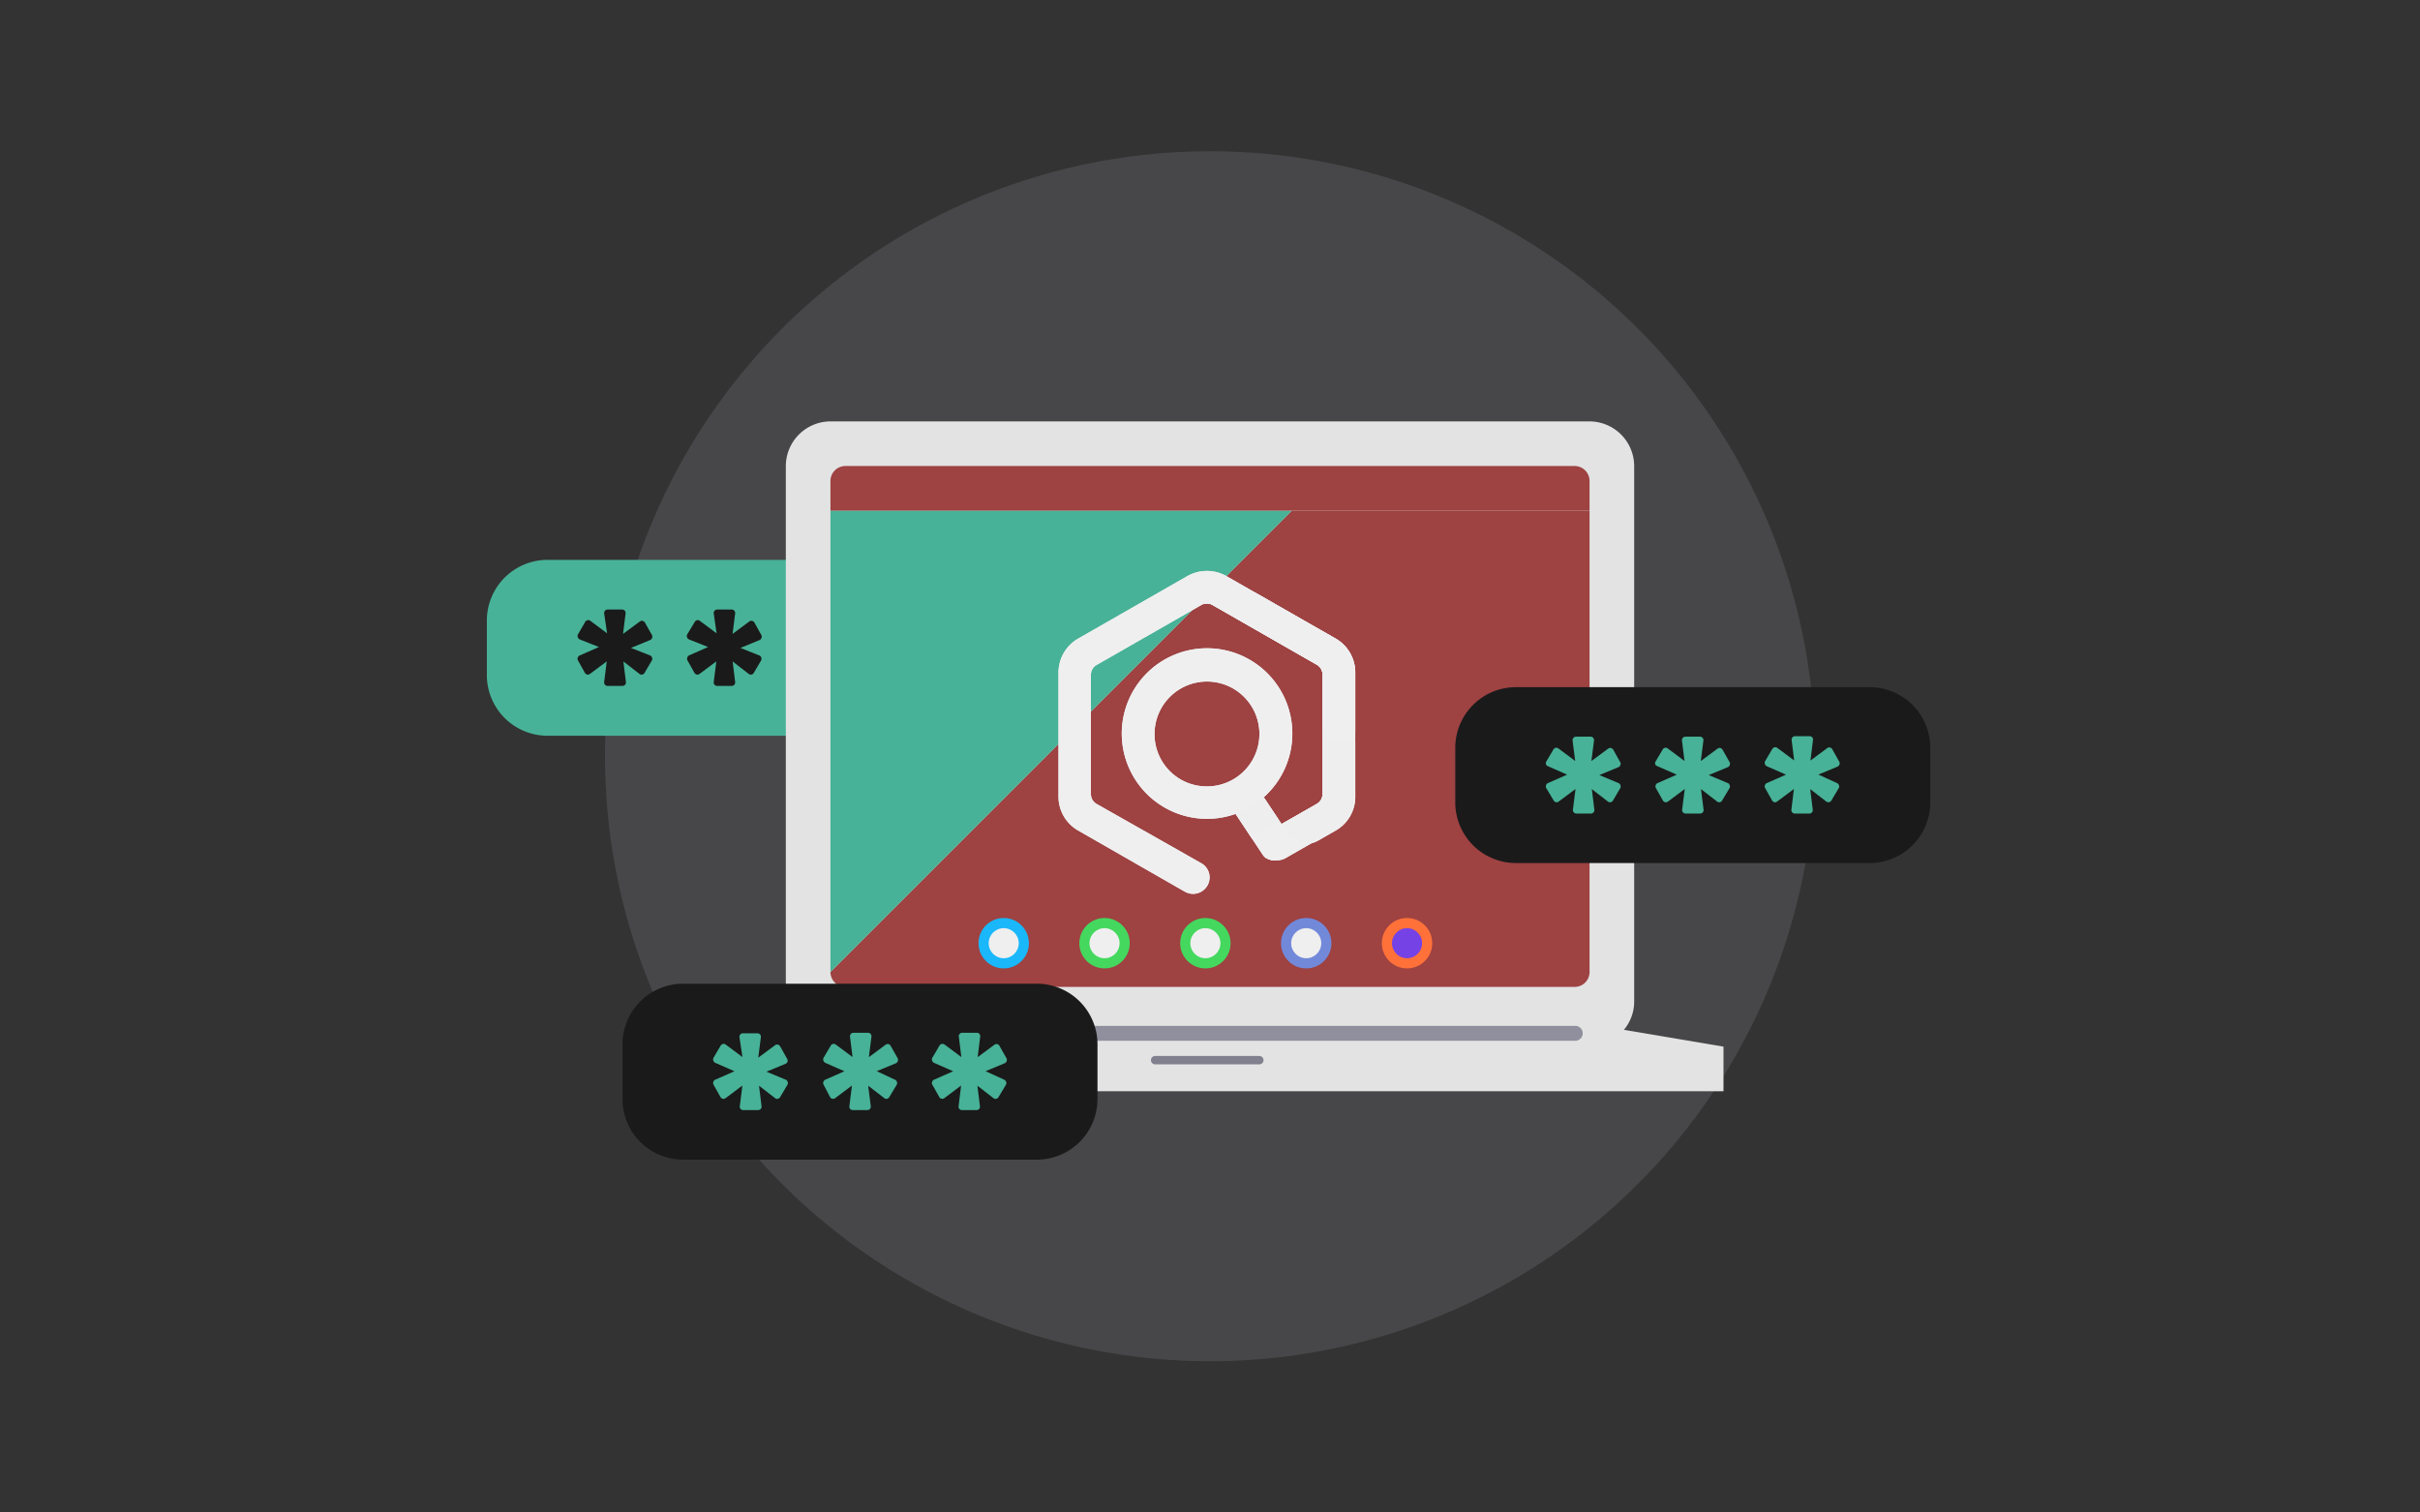 <!-- This Source Code Form is subject to the terms of the Mozilla Public
   - License, v. 2.0. If a copy of the MPL was not distributed with this
   - file, You can obtain one at http://mozilla.org/MPL/2.0/. -->
<svg viewBox="0 0 288 180" xmlns="http://www.w3.org/2000/svg">
    <rect x="0" y="0" width="288" height="180" fill="#333333" stroke="none"/>
    <circle cx="144" cy="90" fill="#bfbfc9" opacity=".15" r="72"/>
    <rect fill="#1a1a1a" height="15.49" rx=".5" width="48.16" x="62.2" y="69.68"/>
    <path d="m107.27 66.63h-42.13a7.22 7.22 0 0 0 -7.2 7.2v6.53a7.22 7.22 0 0 0 7.2 7.2h42.13a7.22 7.22 0 0 0 7.2-7.2v-6.53a7.22 7.22 0 0 0 -7.2-7.2zm-29.91 11.37a.39.39 0 0 1 .23.24.4.4 0 0 1 0 .34l-.89 1.51a.4.4 0 0 1 -.28.19.41.41 0 0 1 -.32-.08l-1.91-1.48.3 2.45a.41.41 0 0 1 -.4.46h-1.78a.41.41 0 0 1 -.31-.14.46.46 0 0 1 -.1-.32l.31-2.46-2 1.49a.42.42 0 0 1 -.33.08.45.45 0 0 1 -.27-.2l-.84-1.51a.38.38 0 0 1 0-.33.38.38 0 0 1 .23-.24l2.28-1-2.28-.9a.43.43 0 0 1 -.23-.25.42.42 0 0 1 0-.33l.88-1.52a.4.4 0 0 1 .27-.19.39.39 0 0 1 .33.07l2 1.49-.35-2.37a.46.46 0 0 1 .1-.32.41.41 0 0 1 .31-.14h1.74a.41.41 0 0 1 .4.46l-.3 2.44 2-1.48a.43.43 0 0 1 .33-.07.45.45 0 0 1 .27.2l.85 1.51a.47.47 0 0 1 0 .33.39.39 0 0 1 -.23.24l-2.28.94zm13 0a.39.39 0 0 1 .23.24.44.44 0 0 1 0 .34l-.89 1.51a.4.4 0 0 1 -.28.19.41.41 0 0 1 -.32-.08l-1.91-1.48.3 2.45a.41.41 0 0 1 -.1.32.41.41 0 0 1 -.3.14h-1.75a.41.41 0 0 1 -.3-.14.41.41 0 0 1 -.1-.32l.31-2.46-2 1.49a.42.42 0 0 1 -.33.08.45.45 0 0 1 -.27-.2l-.85-1.51a.47.47 0 0 1 0-.33.39.39 0 0 1 .2-.24l2.27-1-2.27-.9a.43.43 0 0 1 -.23-.25.42.42 0 0 1 0-.33l.92-1.52a.4.4 0 0 1 .27-.19.37.37 0 0 1 .32.07l2 1.49-.34-2.37a.41.41 0 0 1 .1-.32.41.41 0 0 1 .3-.14h1.75a.41.41 0 0 1 .3.14.41.41 0 0 1 .1.32l-.31 2.44 2-1.48a.42.42 0 0 1 .33-.07.45.45 0 0 1 .27.2l.84 1.51a.38.38 0 0 1 0 .33.38.38 0 0 1 -.22.24l-2.28.94zm13 0a.37.37 0 0 1 .23.24.4.4 0 0 1 0 .34l-.9 1.51a.4.4 0 0 1 -.27.19.41.41 0 0 1 -.32-.08l-1.92-1.48.31 2.45a.41.41 0 0 1 -.41.46h-1.7a.41.41 0 0 1 -.3-.14.41.41 0 0 1 -.1-.32l.31-2.46-2 1.49a.44.44 0 0 1 -.33.08.43.43 0 0 1 -.27-.2l-.85-1.51a.38.38 0 0 1 0-.33.39.39 0 0 1 .23-.24l2.27-1-2.34-.9a.42.42 0 0 1 -.19-.58l.92-1.52a.36.36 0 0 1 .27-.19.37.37 0 0 1 .32.07l2 1.49-.32-2.37a.41.41 0 0 1 .1-.32.41.41 0 0 1 .3-.14h1.74a.41.41 0 0 1 .41.46l-.31 2.44 2-1.48a.4.4 0 0 1 .59.13l.85 1.51a.38.38 0 0 1 0 .33.39.39 0 0 1 -.23.24l-2.27.94z" fill="#47b297"/>
    <path d="m193.26 122.56a5.24 5.24 0 0 0 1.22-3.33v-63.77a5.33 5.33 0 0 0 -5.31-5.31h-90.34a5.33 5.33 0 0 0 -5.31 5.31v63.77a5.24 5.24 0 0 0 1.22 3.33l-11.85 2v5.31h122.22v-5.31z" fill="#e3e3e3"/>
    <path d="m153.74 60.77-54.91 54.91a1.77 1.77 0 0 0 1.77 1.77h86.8a1.77 1.77 0 0 0 1.77-1.77v-54.91z" fill="#9e4242"/>
    <path d="m98.83 60.77v54.91l54.91-54.91z" fill="#47b297"/>
    <path d="m187.4 55.46h-86.8a1.78 1.78 0 0 0 -1.77 1.77v3.54h90.34v-3.54a1.78 1.78 0 0 0 -1.77-1.77z" fill="#9e4242"/>
    <path d="m187.56 123.86h-86.79a.89.89 0 1 1 0-1.77h86.79a.89.89 0 0 1 0 1.77z" fill="#8f8f9d"/>
    <path d="m137.47 126.17h12.4" fill="none" stroke="#80808e" stroke-linecap="round" stroke-linejoin="round"/>
    <circle cx="119.45" cy="112.25" r="3.00" fill="#1AB7FA"/> /*Finder*/
    <circle cx="119.45" cy="112.25" r="1.79" fill="#efefef"/>
    <circle cx="131.45" cy="112.25" r="3.00" fill="#44d85e"/> /*Messages*/
    <circle cx="131.45" cy="112.25" r="1.79" fill="#efefef"/>
    <circle cx="143.45" cy="112.25" r="3.00" fill="#44d85e"/> /*Facetime*/
    <circle cx="143.45" cy="112.25" r="1.79" fill="#efefef"/>
    <circle cx="155.45" cy="112.25" r="3.00" fill="#7289DA"/> /*Discord*/
    <circle cx="155.45" cy="112.25" r="1.79" fill="#efefef"/>
    <circle cx="167.45" cy="112.25" r="3.00" fill="#ff7139"/> /*Firefox*/
    <circle cx="167.45" cy="112.25" r="1.79" fill="#7542e5"/>
    <g fill="#efefef" transform="translate(2.5,0)">
        <path d="m156.45 76-3.87-2.21-8.83-5.06-.28-.16a4.71 4.71 0 0 0 -4.68 0l-.28.16-12.42 7.11-.28.16a4.66 4.66 0 0 0 -2.34 4v14.84a4.63 4.63 0 0 0 2.34 4l12.7 7.28a2.05 2.05 0 0 0 1 .26 2 2 0 0 0 1.69-1 1.94 1.94 0 0 0 -.72-2.64l-12.48-7.07a1.34 1.34 0 0 1 -.67-1.15v-14.23a1.34 1.34 0 0 1 .67-1.15l2.2-1.26 10.27-5.88a1.34 1.34 0 0 1 1.33 0l12.42 7.11a1.34 1.34 0 0 1 .67 1.15v14.26a1.34 1.34 0 0 1 -.67 1.15l-4.2 2.4-2.12-3.19a10.15 10.15 0 1 0 -6.77 2.57 10.2 10.2 0 0 0 3.42-.59l3.22 4.86a1.2 1.2 0 0 0 .17.21 2.09 2.09 0 0 0 .22.2h.06a1.91 1.91 0 0 0 .27.16h.07l.26.1h.06a1.77 1.77 0 0 0 .32 0h.43a1.94 1.94 0 0 0 .33-.07h.08l.25-.11h.05l6.08-3.48a4.63 4.63 0 0 0 2.34-4v-14.73a4.66 4.66 0 0 0 -2.31-4zm-21.55 11.4a6.24 6.24 0 1 1 6.23 6.19 6.21 6.21 0 0 1 -6.23-6.19z"/>
        <path d="m156.45 76-3.87-2.21-8.83-5.06-.28-.16a4.71 4.71 0 0 0 -4.68 0l-.28.16-12.42 7.11-.28.16a4.66 4.66 0 0 0 -2.34 4v14.84a4.63 4.63 0 0 0 2.34 4l12.7 7.28a2.05 2.05 0 0 0 1 .26 2 2 0 0 0 1.69-1 1.94 1.94 0 0 0 -.72-2.64l-12.48-7.07a1.34 1.34 0 0 1 -.67-1.15v-14.23a1.34 1.34 0 0 1 .67-1.15l2.2-1.26 10.27-5.88a1.34 1.34 0 0 1 1.33 0l12.42 7.11a1.34 1.34 0 0 1 .67 1.15v14.26a1.34 1.34 0 0 1 -.67 1.15l-4.2 2.4-2.12-3.19a10.15 10.15 0 1 0 -6.77 2.57 10.2 10.2 0 0 0 3.42-.59l3.22 4.86a1.2 1.2 0 0 0 .17.21 2.09 2.09 0 0 0 .22.2h.06a1.91 1.91 0 0 0 .27.16h.07l.26.1h.06a1.77 1.77 0 0 0 .32 0h.43a1.94 1.94 0 0 0 .33-.07h.08l.25-.11h.05l6.08-3.48a4.63 4.63 0 0 0 2.34-4v-14.73a4.66 4.66 0 0 0 -2.31-4zm-21.55 11.4a6.24 6.24 0 1 1 6.23 6.19 6.21 6.21 0 0 1 -6.23-6.19z"/>
        <path d="m156.45 76-3.87-2.21-5.4-3.09a4.14 4.14 0 0 0 -4-.06l-2.71 1.36a1.34 1.34 0 0 1 1.33 0l12.42 7.11a1.34 1.34 0 0 1 .67 1.15v14.26a1.32 1.32 0 0 1 -.67 1.15l-4.2 2.4.65 1.05a2.75 2.75 0 0 0 3.7.92l2.08-1.19a4.61 4.61 0 0 0 2.34-4v-14.85a4.63 4.63 0 0 0 -2.34-4z"/>
        <path d="m154.89 80.29v6.9h3.9v-7.19a4.63 4.63 0 0 0 -2.34-4l-3.87-2.21-5.4-3.09a4.14 4.14 0 0 0 -4-.06l-2.71 1.36a1.34 1.34 0 0 1 1.33 0l12.42 7.11a1.34 1.34 0 0 1 .67 1.18z"/>
        <path d="m154.89 88.31v6.21a1.32 1.32 0 0 1 -.67 1.15l-4.2 2.4.65 1.05a2.75 2.75 0 0 0 3.7.92l2.08-1.19a4.61 4.61 0 0 0 2.34-4v-6.54z" opacity=".9"/>
        <path d="m149.72 97.62-1.82-2.74a10.11 10.11 0 0 1 -3.35 2l1.94 2.93c1.09-.72 2.17-1.44 3.23-2.19z" opacity=".9"/>
    </g>
    <rect fill="#47b297" height="13.79" rx="5.4" width="44.43" x="178.92" y="85.86"/>
    <path d="m222.52 81.78h-42.13a7.22 7.22 0 0 0 -7.2 7.2v6.53a7.22 7.22 0 0 0 7.2 7.2h42.13a7.22 7.22 0 0 0 7.2-7.2v-6.51a7.22 7.22 0 0 0 -7.2-7.22zm-29.91 11.41a.39.39 0 0 1 .23.24.44.44 0 0 1 0 .34l-.89 1.51a.4.4 0 0 1 -.28.19.41.41 0 0 1 -.32-.08l-1.91-1.48.3 2.45a.41.41 0 0 1 -.1.32.41.41 0 0 1 -.3.14h-1.75a.41.41 0 0 1 -.3-.14.41.41 0 0 1 -.1-.32l.31-2.46-2 1.49a.42.42 0 0 1 -.33.08.45.45 0 0 1 -.27-.2l-.9-1.51a.47.47 0 0 1 0-.33.39.39 0 0 1 .23-.24l2.27-1-2.27-1a.43.43 0 0 1 -.23-.19.42.42 0 0 1 0-.33l.87-1.48a.4.4 0 0 1 .27-.19.37.37 0 0 1 .32.07l2 1.49-.31-2.43a.41.41 0 0 1 .1-.32.41.41 0 0 1 .3-.14h1.75a.41.41 0 0 1 .3.14.41.41 0 0 1 .1.32l-.31 2.44 2-1.48a.42.42 0 0 1 .33-.07.45.45 0 0 1 .27.2l.84 1.51a.38.38 0 0 1 0 .33.38.38 0 0 1 -.22.24l-2.28.94zm13 0a.37.37 0 0 1 .23.24.4.4 0 0 1 0 .34l-.9 1.51a.4.4 0 0 1 -.27.19.41.41 0 0 1 -.32-.08l-1.92-1.48.31 2.45a.41.41 0 0 1 -.41.46h-1.74a.41.41 0 0 1 -.3-.14.41.41 0 0 1 -.1-.32l.31-2.46-2 1.49a.43.43 0 0 1 -.33.08.43.43 0 0 1 -.27-.2l-.85-1.51a.38.38 0 0 1 0-.33.39.39 0 0 1 .23-.24l2.27-1-2.28-1a.45.45 0 0 1 -.27-.19.42.42 0 0 1 0-.33l.88-1.48a.36.36 0 0 1 .27-.19.37.37 0 0 1 .32.07l2 1.49-.3-2.43a.41.41 0 0 1 .1-.32.41.41 0 0 1 .3-.14h1.74a.41.41 0 0 1 .41.46l-.31 2.44 2-1.48a.4.4 0 0 1 .59.13l.85 1.51a.38.38 0 0 1 0 .33.39.39 0 0 1 -.23.24l-2.27.94zm13 0a.39.39 0 0 1 .23.24.4.4 0 0 1 0 .34l-.9 1.51a.4.4 0 0 1 -.27.19.43.43 0 0 1 -.33-.08l-1.91-1.48.3 2.45a.4.4 0 0 1 -.4.46h-1.74a.41.41 0 0 1 -.4-.46l.3-2.46-2 1.49a.41.41 0 0 1 -.32.08.4.4 0 0 1 -.27-.2l-.85-1.51a.38.38 0 0 1 0-.33.39.39 0 0 1 .23-.24l2.27-1-2.28-1a.39.39 0 0 1 -.22-.25.38.38 0 0 1 0-.33l.87-1.48a.4.4 0 0 1 .27-.19.38.38 0 0 1 .33.07l2 1.49-.3-2.43a.41.41 0 0 1 .4-.46h1.74a.4.4 0 0 1 .4.46l-.3 2.44 2-1.48a.4.4 0 0 1 .59.13l.85 1.51a.38.38 0 0 1 0 .33.39.39 0 0 1 -.23.24l-2.27.94z" fill="#1a1a1a"/>
    <rect fill="#47b297" height="16.85" rx="5.4" width="49.79" x="77.09" y="118.86"/>
    <path d="m123.41 117.07h-42.13a7.22 7.22 0 0 0 -7.2 7.2v6.54a7.22 7.22 0 0 0 7.2 7.2h42.13a7.22 7.22 0 0 0 7.2-7.2v-6.54a7.22 7.22 0 0 0 -7.2-7.2zm-29.91 11.42a.39.39 0 0 1 .23.24.45.45 0 0 1 0 .34l-.89 1.5a.45.45 0 0 1 -.28.2.41.41 0 0 1 -.32-.08l-1.91-1.48.3 2.45a.42.42 0 0 1 -.1.32.43.43 0 0 1 -.3.13h-1.78a.44.44 0 0 1 -.31-.13.42.42 0 0 1 -.1-.32l.31-2.47-2 1.5a.38.38 0 0 1 -.33.07.4.4 0 0 1 -.27-.19l-.85-1.51a.47.47 0 0 1 0-.33.39.39 0 0 1 .23-.24l2.28-1-2.28-1a.43.43 0 0 1 -.23-.25.42.42 0 0 1 0-.33l.87-1.48a.4.4 0 0 1 .27-.19.37.37 0 0 1 .32.07l2 1.49-.36-2.37a.4.4 0 0 1 .1-.32.41.41 0 0 1 .31-.14h1.74a.41.41 0 0 1 .4.46l-.31 2.44 2-1.48a.41.41 0 0 1 .6.13l.84 1.5a.4.4 0 0 1 -.19.58l-2.28.94zm13 0a.37.37 0 0 1 .23.24.41.41 0 0 1 0 .34l-.9 1.5a.45.45 0 0 1 -.27.2.41.41 0 0 1 -.32-.08l-1.92-1.48.31 2.45a.42.42 0 0 1 -.1.32.44.44 0 0 1 -.31.13h-1.74a.43.43 0 0 1 -.3-.13.42.42 0 0 1 -.1-.32l.31-2.47-2 1.5a.39.39 0 0 1 -.33.07.38.38 0 0 1 -.27-.19l-.79-1.51a.38.38 0 0 1 0-.33.39.39 0 0 1 .23-.24l2.27-1-2.28-1a.45.45 0 0 1 -.22-.25.39.39 0 0 1 0-.33l.87-1.48a.36.36 0 0 1 .27-.19.37.37 0 0 1 .32.07l2 1.49-.3-2.43a.41.41 0 0 1 .4-.46h1.74a.41.41 0 0 1 .31.14.4.4 0 0 1 .1.32l-.31 2.44 2-1.48a.42.42 0 0 1 .33-.07.38.38 0 0 1 .26.2l.85 1.5a.41.41 0 0 1 0 .34.42.42 0 0 1 -.23.24l-2.27.94zm13 0a.39.39 0 0 1 .23.24.41.41 0 0 1 0 .34l-.9 1.5a.45.45 0 0 1 -.27.2.43.43 0 0 1 -.33-.08l-1.91-1.48.3 2.45a.42.42 0 0 1 -.09.32.44.44 0 0 1 -.31.13h-1.74a.4.4 0 0 1 -.3-.13.39.39 0 0 1 -.1-.32l.3-2.47-2 1.5a.37.37 0 0 1 -.32.07.36.36 0 0 1 -.27-.19l-.85-1.51a.38.38 0 0 1 0-.33.39.39 0 0 1 .23-.24l2.27-1-2.28-1a.39.39 0 0 1 -.22-.25.38.38 0 0 1 0-.33l.87-1.48a.4.4 0 0 1 .27-.19.38.38 0 0 1 .33.07l2 1.49-.3-2.43a.37.37 0 0 1 .1-.32.37.37 0 0 1 .3-.14h1.74a.41.41 0 0 1 .31.14.4.4 0 0 1 .09.32l-.3 2.44 2-1.48a.41.41 0 0 1 .32-.07.37.37 0 0 1 .27.2l.85 1.5a.41.41 0 0 1 0 .34.42.42 0 0 1 -.23.24l-2.27.94z" fill="#1a1a1a"/>
</svg>
